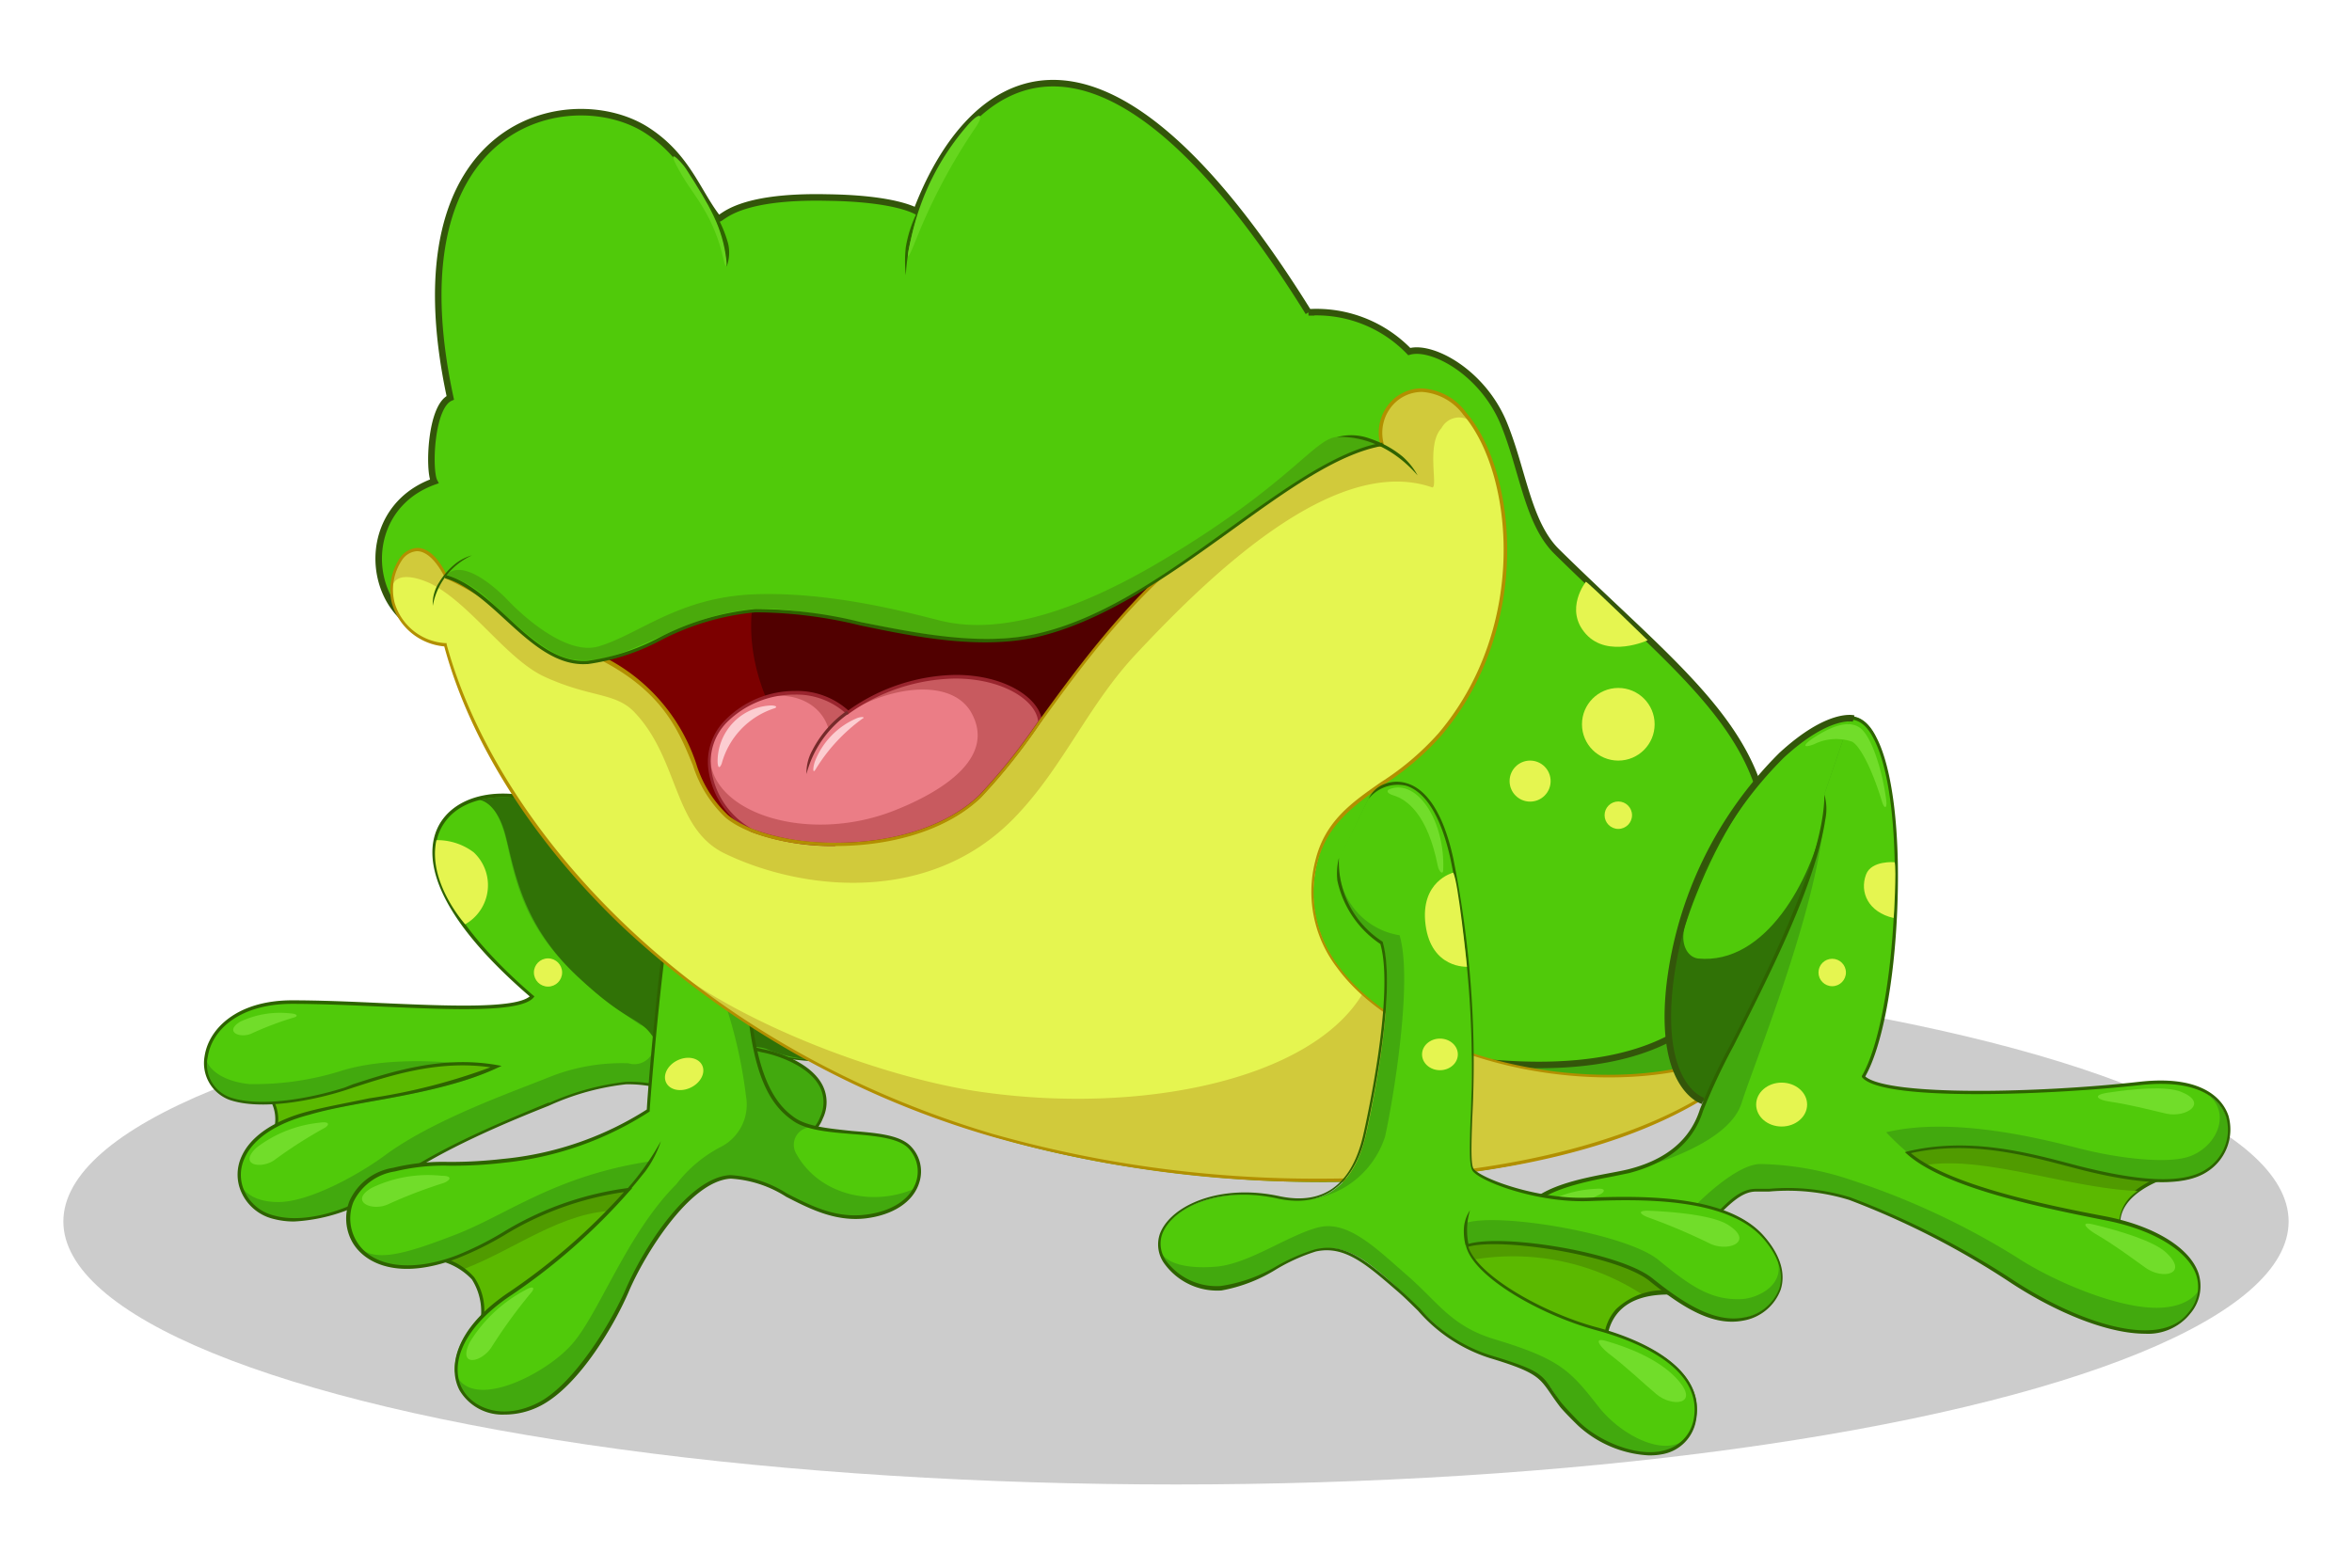 <svg id="Layer_1" data-name="Layer 1" xmlns="http://www.w3.org/2000/svg" width="180" height="120" viewBox="0 0 180 120">
  <defs>
    <style>
      .cls-1 {
        opacity: 0.2;
      }

      .cls-2 {
        fill: #2e6300;
      }

      .cls-3 {
        fill: #42a90e;
      }

      .cls-4 {
        fill: #5bb900;
      }

      .cls-10, .cls-5 {
        fill: #50ca0a;
      }

      .cls-6 {
        fill: #71dd2a;
      }

      .cls-7 {
        fill: #307206;
      }

      .cls-8 {
        fill: #e5f550;
      }

      .cls-9 {
        fill: #509b00;
      }

      .cls-10, .cls-22 {
        stroke: #33560a;
        stroke-miterlimit: 10;
        stroke-width: 0.5px;
      }

      .cls-11 {
        fill: #d1ca3b;
      }

      .cls-12 {
        fill: #510000;
      }

      .cls-13 {
        fill: #7c0000;
      }

      .cls-14 {
        fill: #c85a5f;
      }

      .cls-15 {
        fill: #eb7d86;
      }

      .cls-16 {
        fill: #99252e;
      }

      .cls-17 {
        fill: #752a2a;
      }

      .cls-18 {
        fill: #b28f00;
      }

      .cls-19 {
        fill: #fccdd1;
      }

      .cls-20 {
        fill: #4aaa0c;
      }

      .cls-21 {
        fill: #66d61e;
      }

      .cls-22 {
        fill: none;
      }
    </style>
  </defs>
  <g>
    <ellipse class="cls-1" cx="90" cy="93.5" rx="85.15" ry="20.13"/>
    <g>
      <g>
        <g>
          <path class="cls-2" d="M63.39,81.27c-6.87,0-15.66-3.71-21.12-9.12-5.18-5.14-4.87-7.7-4.22-8.77,1-1.7,3.93-1.73,6.15-.78l-.09.24c-2.13-.92-4.9-.91-5.86.68-.6,1-.87,3.43,4.18,8.44,6.1,6.05,16.37,10,23.4,8.88,2.79-.42,4.81-1.62,5.84-3.47l.2.13c-1.06,1.91-3.14,3.16-6,3.59A16.5,16.5,0,0,1,63.39,81.27Z"/>
          <g>
            <path class="cls-3" d="M71.77,77.44c-3.89,7-20.48,3.49-29.42-5.39s-2.67-11.26,1.8-9.33"/>
            <path class="cls-4" d="M19.54,83.61s2.38.07,1.37,3.35c3.87-2.4,14.89-1.35,18.52-5.56C32.1,79,26.19,83.8,19.54,83.61Z"/>
            <path class="cls-2" d="M20.7,87.24l.09-.32a2.93,2.93,0,0,0,0-2.5,1.64,1.64,0,0,0-1.22-.68v-.25a25.79,25.79,0,0,0,7.83-1.43,28.07,28.07,0,0,1,7.77-1.48,13.35,13.35,0,0,1,4.32.7l.18.06-.12.15c-2.16,2.5-6.93,3.17-11.14,3.77-3,.42-5.83.83-7.41,1.81Zm-.33-3.5a1.6,1.6,0,0,1,.58.53,3,3,0,0,1,.16,2.43c1.65-.9,4.37-1.28,7.24-1.69,4.09-.58,8.7-1.24,10.86-3.55a13.21,13.21,0,0,0-4.07-.62,27.63,27.63,0,0,0-7.7,1.46A28.84,28.84,0,0,1,20.37,83.74Z"/>
            <path class="cls-3" d="M40.87,67.12C45.39,73,45.33,73.31,51,77.19a20.82,20.82,0,0,0,7.42,3.2c1.83.35,5.86,2,4.46,5.14-1.71,3.9-7.15.4-9.48-1.11a9.56,9.56,0,0,0-5.48-1.53,19.65,19.65,0,0,0-5.81,1.59c-2.64,1.07-8.47,3.39-12.24,6.18s-9.63,4.12-11.24.55c-1-2.27.52-4.89,5-6.06,4-1.05,10.12-1.55,14.34-3.51-4.46-.79-8.65.74-11.52,1.67s-6.66,1.52-8.85.76c-3.38-1.18-2.36-7.38,4.76-7.38,7,0,17,1.17,18.36-.43-15.22-13.07-3.76-18.54,3.45-13.54"/>
            <path class="cls-5" d="M49,78.45a43.83,43.83,0,0,1-4.9-3.78c-3.46-3.34-4.44-6.12-5.25-9.91C38.1,61.3,36.9,61,36,61.31c-3.94,1.32-4.93,6.69,4.69,15-1.36,1.6-11.41.43-18.36.43-4.05,0-6.13,2-6.54,4-.17.77.9,2,3.29,2.24a22.06,22.06,0,0,0,7-1c2.87-.92,7.37-1,11.83-.2-4.22,2-10.35,2.46-14.34,3.51-3.44.9-5.07,2.65-5.31,4.43-.15,1.14.84,2.3,3.05,2.29,2.38,0,6.18-2.12,8.13-3.56,3.77-2.79,9.94-4.92,12.59-6a14.9,14.9,0,0,1,6.06-1.06A1.49,1.49,0,0,0,49,78.45Z"/>
            <path class="cls-6" d="M24.43,85.94a9.52,9.52,0,0,0-4.79,1.9c-1.4,1.3.24,1.67,1.3,1a35.31,35.31,0,0,1,3.95-2.53C25.19,86.11,25.27,85.81,24.43,85.94Z"/>
            <path class="cls-6" d="M22.21,77.57a7.09,7.09,0,0,0-3.83.64c-1.23.75-.06,1.29.83.92a25,25,0,0,1,3.3-1.25C22.76,77.82,22.86,77.61,22.21,77.57Z"/>
            <path class="cls-2" d="M22.51,93.5a6.12,6.12,0,0,1-1.59-.2,3.61,3.61,0,0,1-2.43-2,3.3,3.3,0,0,1,0-2.78c.69-1.55,2.5-2.77,5.11-3.45,1.36-.36,3-.65,4.66-1a45.46,45.46,0,0,0,9.27-2.37c-4-.58-7.69.64-10.44,1.53l-.6.2c-2.65.86-6.58,1.57-8.93.76a3,3,0,0,1-1.9-3.35c.32-2.12,2.51-4.27,6.7-4.27,2.1,0,4.5.1,6.82.21,5,.22,10.22.45,11.36-.51-9.05-7.81-7.74-12-6.74-13.44,1.84-2.69,6.72-2.79,10.44-.22l-.13.22C40.54,60.36,35.71,60.44,34,63c-2,2.89.55,7.82,6.8,13.19l.1.08-.08.1c-1,1.15-6.16.92-11.64.68-2.32-.1-4.72-.21-6.81-.21-4.05,0-6.16,2-6.47,4.06A2.67,2.67,0,0,0,17.62,84c2.29.79,6.16.08,8.78-.76L27,83c2.87-.93,6.79-2.22,11-1.48l.39.07-.37.17c-2.79,1.3-6.47,2-9.71,2.57-1.69.31-3.29.6-4.64,1-2.54.66-4.3,1.84-4.95,3.32a3,3,0,0,0,0,2.56A3.35,3.35,0,0,0,21,93.05c2.33.65,5.94-.37,8.79-2.49,3.73-2.76,9.42-5,12.16-6.15l.11,0a19.68,19.68,0,0,1,5.84-1.6,9.7,9.7,0,0,1,5.55,1.54c1.74,1.13,5.36,3.48,7.69,2.74a2.66,2.66,0,0,0,1.62-1.57,2.63,2.63,0,0,0,0-2.29c-.79-1.61-3.23-2.45-4.4-2.67a21.26,21.26,0,0,1-7.46-3.22c-4.94-3.4-5.28-3.83-8.55-7.93-.48-.61-1.49-2.25-1.49-2.25.64.79,1.19,1.48,1.67,2.09,3.32,4.16,3.59,4.5,8.5,7.88a20.83,20.83,0,0,0,7.37,3.18c1.31.25,3.74,1.11,4.57,2.8a2.87,2.87,0,0,1,0,2.51,2.92,2.92,0,0,1-1.77,1.71c-2.43.78-6.12-1.61-7.89-2.76A9.41,9.41,0,0,0,47.89,83a19.45,19.45,0,0,0-5.76,1.58l-.11.05c-2.73,1.09-8.41,3.37-12.11,6.12A13.27,13.27,0,0,1,22.51,93.5Z"/>
          </g>
        </g>
        <path class="cls-7" d="M36.69,61.23s1.32.1,2,2.72,1.25,6.66,5.2,10.49,5,3.38,6,4.81,7.28.41,8.84,1.07,3.81,1,4.66.7S60,70.3,59.81,70.25s-19-8.91-19-8.91A8.41,8.41,0,0,0,36.69,61.23Z"/>
        <path class="cls-8" d="M33.4,64.31a4.63,4.63,0,0,1,2.85.93,3.44,3.44,0,0,1-.65,5.51S32.69,67.53,33.4,64.31Z"/>
        <circle class="cls-8" cx="41.94" cy="74.44" r="1.08"/>
      </g>
      <g>
        <path class="cls-9" d="M32.1,96.25s5.88-.36,4.65,5.51C39.38,99.1,46,95.22,49.26,90c-4.25.92-7.39,1.72-10.56,3.53A30.85,30.85,0,0,1,32.1,96.25Z"/>
        <path class="cls-4" d="M35.47,97.15c1.05.76,1.8,2.12,1.28,4.61,2.16-2.18,7-5.2,10.48-9.09C43.05,92.68,39.44,95.64,35.47,97.15Z"/>
        <path class="cls-2" d="M36.55,102.14l.08-.4a4.61,4.61,0,0,0-.52-3.81,5,5,0,0,0-3.81-1.56h-.19l0-.24a31.33,31.33,0,0,0,6.56-2.69c3.26-1.86,6.59-2.67,10.59-3.55l.29-.06-.16.26c-2.22,3.53-6,6.45-9,8.8a38.67,38.67,0,0,0-3.56,3Zm-3.65-6a4.79,4.79,0,0,1,3.39,1.63,4.57,4.57,0,0,1,.65,3.63c.84-.81,2-1.7,3.31-2.73,2.91-2.28,6.53-5.1,8.74-8.48-4,.88-7.07,1.66-10.24,3.46A30.28,30.28,0,0,1,32.9,96.15Z"/>
        <path class="cls-3" d="M51.6,68.08c-.87,2.86-1.91,15.24-2,16.93a25.27,25.27,0,0,1-11,3.83c-4.61.5-4.85-.13-8.38.67s-4.09,3.75-3,5.56S31,97.72,35,96.21s5.8-4,13.07-5.14a47.42,47.42,0,0,1-9.25,8.08c-7.47,5.18-2.9,11,2.43,8.32,2.86-1.47,5.59-6.08,6.74-8.74,1.29-3,4.72-8.5,7.9-8.67s6.11,3.54,10.32,3,4.93-3.75,3.34-5.33-6.75-.65-8.82-2.08-3.66-4.55-3.65-13.56"/>
        <path class="cls-5" d="M60.91,88.26c1.73,3.2,5.81,4.12,9,2.76a2.69,2.69,0,0,0-.4-3.26c-1.27-1.25-4.8-.92-7.23-1.46A1.34,1.34,0,0,0,60.91,88.26Z"/>
        <path class="cls-5" d="M43.76,102.91c2.1-2.37,4.2-8.47,8-12.26a10.15,10.15,0,0,1,3.33-2.82,3.64,3.64,0,0,0,2-3.93,36.21,36.21,0,0,0-1.91-8c-.6-1.69-2.58-4.39-4.31-4.21-.66,4.77-1.26,12-1.32,13.29a25.27,25.27,0,0,1-11,3.83c-4.61.5-4.85-.13-8.38.67s-4.09,3.75-3,5.56,3.71,1,7.68-.53S42.47,90,49.73,88.9c-.1.12-1.86,2.39-2,2.5a47.31,47.31,0,0,1-9,7.75c-2.92,2-4,4.16-3.92,5.83C35.86,108.16,41.67,105.28,43.76,102.91Z"/>
        <path class="cls-6" d="M40.2,98.75a11,11,0,0,0-4.25,4c-.93,1.89.85,1.58,1.64.41a40,40,0,0,1,3.08-4.24C40.9,98.66,40.91,98.34,40.2,98.75Z"/>
        <path class="cls-6" d="M33.79,90a9.92,9.92,0,0,0-5.33.92c-1.74,1-.09,1.82,1.18,1.29a37.52,37.52,0,0,1,4.29-1.65C34.39,90.4,34.76,90,33.79,90Z"/>
        <path class="cls-2" d="M38.59,108.28a3.8,3.8,0,0,1-3.42-1.86c-.87-1.65-.46-4.57,3.58-7.37a47.75,47.75,0,0,0,9-7.8,24.06,24.06,0,0,0-9.19,3.32A24.56,24.56,0,0,1,35,96.32c-4.36,1.67-7,.48-8-1.18a3.69,3.69,0,0,1-.25-3.22,4.42,4.42,0,0,1,3.34-2.53,15.93,15.93,0,0,1,4.2-.45,35.13,35.13,0,0,0,4.19-.23A24.85,24.85,0,0,0,49.5,84.93c.1-1.9,1.12-14.06,2-16.89l.22.08c-.86,2.84-1.9,15.24-2,16.89v.07l0,0A25.17,25.17,0,0,1,38.59,89a33.49,33.49,0,0,1-4.22.23,15.71,15.71,0,0,0-4.15.44A4.22,4.22,0,0,0,27.05,92a3.4,3.4,0,0,0,.23,3c1.18,2,4.2,2.42,7.68,1.09a24.16,24.16,0,0,0,3.49-1.74,24.37,24.37,0,0,1,9.6-3.41l.33,0-.23.26a47.2,47.2,0,0,1-9.27,8.11c-3.91,2.71-4.33,5.48-3.5,7s3.13,2.43,5.81,1.06,5.52-6,6.69-8.67c1.42-3.29,4.84-8.58,8-8.75a9,9,0,0,1,4.35,1.41c1.82.93,3.69,1.9,6,1.62,2-.24,3.46-1.17,3.89-2.55a2.57,2.57,0,0,0-.62-2.56c-.79-.78-2.6-.93-4.34-1.07s-3.44-.29-4.46-1C58.83,84.51,57,81.89,57,72.12h.24c0,9.71,1.92,12.29,3.6,13.45,1,.68,2.69.82,4.35,1,1.86.15,3.63.29,4.48,1.14a2.76,2.76,0,0,1,.68,2.82c-.46,1.48-2,2.47-4.08,2.73-2.35.28-4.34-.75-6.1-1.65a8.85,8.85,0,0,0-4.24-1.39c-3.16.17-6.62,5.87-7.79,8.6-1,2.37-3.75,7.24-6.8,8.8A6,6,0,0,1,38.59,108.28Z"/>
        <path class="cls-2" d="M48.15,91.16,48,91a20.31,20.31,0,0,0,2.58-3.65,8.3,8.3,0,0,1-1.2,2.32C48.92,90.24,48.48,90.79,48.15,91.16Z"/>
      </g>
      <path class="cls-3" d="M70.49,16.32c2.65-9.88,14-18.48,29.66,7.59,0,0,5.64-.1,7.71,3,1.75-.5,5.08,1.43,6.51,5.05s1.84,7.62,4.07,9.82c11.17,11,19.86,17.63,18,32.37-2.45,17-37.34,19.71-60.53,12.81S38,63.67,34.09,49.36c-4.12-.19-8.42-9.44-.86-12.47-.61-2.5,0-5.81,1.47-6.48C31.34,20.13,35.75,8.58,45,8.58c6.16,0,8.38,6.11,10,8.13,1.23.38,1.48-1.49,8.37-1.62A18.3,18.3,0,0,1,70.49,16.32Z"/>
      <path class="cls-10" d="M70.14,16.17c3.66-9.71,13.38-19,30,7.74a9.86,9.86,0,0,1,7.71,3c1.75-.5,5.61,1.58,7.23,5.49,1.48,3.6,1.83,7.62,4.06,9.82,11.17,11,19.27,15.81,15,29.44S111.67,84,82,72.61C59.39,63.92,43.26,62.17,39.37,47.85c-10.53,4.73-13.91-8.23-6.14-11-.44-.85-.28-5.73,1.23-6.4C29.84,9,43.82,6.24,49.55,10c3.07,2,3.82,4.72,5.41,6.74.3.05,1.3-1.78,8.37-1.62C67.14,15.17,69.23,15.7,70.14,16.17Z"/>
      <path class="cls-11" d="M138.12,75.3c-5.73,16-40.31,18.13-62.18,11.61C52.75,80,38,63.67,34.09,49.36a4.48,4.48,0,0,1-4-3.18c-.73-2.85,1.86-6.47,4-2,2.78,1,7.46,5.34,9.8,5.47s8.26-3.24,12.23-3.6,15.53,2.53,21.25,1.51S98.68,34.38,105.8,34c-.9-3.17,3-6.23,6.35-2.37,3.69,4.31,5.24,16.11-1.91,24.57C106.7,60.42,102,61.06,100.8,66,96.93,81.92,132.64,88.6,138.12,75.3Z"/>
      <path class="cls-8" d="M112.63,32.3a1.52,1.52,0,0,0-2.31.47c-1.19,1.26-.24,4.54-.71,4.54C102.21,34.73,92.72,43.89,87,50c-3.77,4-5.63,8.76-9.4,12.63-6.51,6.68-16.27,5.54-22.14,2.7-4-1.94-3.46-7.31-7-10.91C47,53,45.15,53.39,41.69,51.81c-2.93-1.34-5.7-5.65-8.79-7.17-1.15-.52-3.06-1-2.93.86a5.35,5.35,0,0,0,.11.68,4.48,4.48,0,0,0,4,3.18c2.22,8.17,8,17,16.84,24.36,6.09,4.84,16.81,8.76,23.89,9.82,12.43,1.85,25.5-.88,29.46-7.46C101.36,73.41,99.82,70,100.8,66c1.18-4.91,5.9-5.55,9.44-9.73C117.07,48.16,116,37,112.63,32.3Z"/>
      <g>
        <path class="cls-12" d="M92.67,40.93C83.92,47.25,78.78,57.35,75,61a13.9,13.9,0,0,1-7.08,3.29c-4.81.9-10.06.06-12.29-1.78C52.11,59.63,53.92,54,45,49.86c0,0,6-2.86,9.11-4a13.53,13.53,0,0,1,3.68-.74,50.48,50.48,0,0,1,11,.8C75.94,47,79.27,46.49,92.67,40.93Z"/>
        <path class="cls-13" d="M67.9,64.27c-4.81.9-10.06.06-12.29-1.78C52.11,59.63,53.92,54,45,49.86c0,0,6-2.86,9.11-4a13.53,13.53,0,0,1,3.68-.74C56,53.29,62.49,60.47,67.9,64.27Z"/>
        <path class="cls-14" d="M79.59,55.19A47.46,47.46,0,0,1,75,61c-4.32,4.13-12.92,4.4-17.48,2.58h0c-2.73-1.42-4.61-5.66-1.91-8.37s7.14-2.78,9.29-.63C72.05,49.61,79.27,52.3,79.59,55.19Z"/>
        <path class="cls-15" d="M68.55,62c3.43-1.37,7.85-4,5.71-7.58-1.91-3-8-1.47-10.87,1.31-.6-1.92-2.71-2.84-4.92-2.34a7.14,7.14,0,0,0-2.88,1.77,4.34,4.34,0,0,0-1.23,2.31C53.89,62.1,61.71,64.76,68.55,62Z"/>
        <path class="cls-16" d="M63.92,64.76a17.86,17.86,0,0,1-6.44-1.08h0a6.45,6.45,0,0,1-3.24-4.6,4.54,4.54,0,0,1,1.3-4,7.49,7.49,0,0,1,5.3-2.19,5.87,5.87,0,0,1,4.08,1.49,14.56,14.56,0,0,1,8.22-2.72c3.84,0,6.41,1.82,6.6,3.49v0l-.1.14a45.59,45.59,0,0,1-4.55,5.71c-2.45,2.34-6.51,3.69-11.14,3.69Zm-6.38-1.32h0a17.75,17.75,0,0,0,6.38,1.07h0c4.57,0,8.58-1.32,11-3.63a44.94,44.94,0,0,0,4.52-5.67l0-.06c-.21-1.55-2.68-3.21-6.35-3.21a14.37,14.37,0,0,0-8.17,2.72l-.07.06-.07-.07a5.65,5.65,0,0,0-4-1.48,7.29,7.29,0,0,0-5.14,2.11A4.27,4.27,0,0,0,54.45,59,6.18,6.18,0,0,0,57.54,63.44Z"/>
        <path class="cls-17" d="M61.72,59.25a3.56,3.56,0,0,1,.46-1.84,8.33,8.33,0,0,1,2.63-3l.14.21A8.13,8.13,0,0,0,61.72,59.25Z"/>
        <path class="cls-18" d="M63.92,64.76h0c-3.54,0-6.76-.83-8.39-2.17a9.43,9.43,0,0,1-2.5-4c-1.14-2.79-2.43-6-8.09-8.57l-.25-.12.25-.11c.06,0,6.05-2.88,9.12-4a16.12,16.12,0,0,1,5.6-.82,62,62,0,0,1,9.19.88,32.55,32.55,0,0,0,5.11.47c4.33,0,8.52-1.22,18.67-5.43l1-.41-.87.63C87,45.16,82.9,50.84,79.59,55.4a45.62,45.62,0,0,1-4.53,5.67C72.61,63.41,68.55,64.76,63.92,64.76ZM45.28,49.86a14.11,14.11,0,0,1,8,8.59,9,9,0,0,0,2.43,3.94c1.59,1.31,4.75,2.12,8.24,2.12,4.57,0,8.58-1.32,11-3.63a45,45,0,0,0,4.5-5.63c3.16-4.36,7.07-9.73,12.4-13.82C82.27,45.35,78.19,46.5,74,46.5A33,33,0,0,1,68.81,46a61.41,61.41,0,0,0-9.15-.88,15.89,15.89,0,0,0-5.52.81C51.43,47,46.44,49.31,45.28,49.86Z"/>
        <path class="cls-19" d="M62.38,58.25A5.93,5.93,0,0,1,65.52,55c.39-.18.73-.11.5,0a13.38,13.38,0,0,0-3.59,3.87C62.16,59.33,62.22,58.67,62.38,58.25Z"/>
        <path class="cls-19" d="M54.92,58.21A4.28,4.28,0,0,1,59,54c.42,0,.53.14.23.23a6.13,6.13,0,0,0-4,4.23C55,59,54.91,58.58,54.92,58.21Z"/>
      </g>
      <path class="cls-18" d="M101.08,90.47A90.93,90.93,0,0,1,75.91,87,69.88,69.88,0,0,1,47.7,71C40.89,64.54,36,56.89,34,49.48a4.6,4.6,0,0,1-4-3.27,4.36,4.36,0,0,1,.58-3.46,1.73,1.73,0,0,1,1.36-.81c.56,0,1.41.36,2.26,2.09a24.94,24.94,0,0,1,4.36,2.6c2,1.37,4.08,2.78,5.37,2.85C45,49.54,47,48.77,49.13,48a29.55,29.55,0,0,1,7-2.08c.23,0,.5,0,.79,0A63.37,63.37,0,0,1,64,46.6a80.84,80.84,0,0,0,10.38,1,16.56,16.56,0,0,0,2.94-.22c2.48-.44,6.92-3,11.61-5.79,5.93-3.47,12.64-7.4,16.68-7.68a3.46,3.46,0,0,1,.53-2.78,3.23,3.23,0,0,1,2.66-1.4,4.5,4.5,0,0,1,3.41,1.85c3.9,4.55,5.09,16.44-1.91,24.73a21.47,21.47,0,0,1-4.47,3.8c-2.27,1.58-4.24,3-5,5.88a9.33,9.33,0,0,0,1.64,8c3.57,4.87,12,8.28,20.63,8.28,7.47,0,13-2.63,14.83-7l.22.1c-1.77,4.92-6.49,8.91-13.65,11.54C118.18,89.23,110.06,90.47,101.08,90.47ZM31.91,42.19a1.51,1.51,0,0,0-1.17.72,4.06,4.06,0,0,0-.54,3.23,4.33,4.33,0,0,0,3.89,3.09h.09l0,.09c3.69,13.56,18,30.4,41.77,37.47a90.55,90.55,0,0,0,25.11,3.43c9,0,17-1.24,23.42-3.58,6-2.19,10.24-5.33,12.47-9.17-2.55,3.2-7.5,5-13.79,5h0c-8.65,0-17.21-3.44-20.82-8.38a9.55,9.55,0,0,1-1.68-8.2c.73-3,2.73-4.42,5-6a21,21,0,0,0,4.42-3.75c6.92-8.18,5.75-19.91,1.91-24.39A4.29,4.29,0,0,0,108.83,30a3,3,0,0,0-2.47,1.3,3.21,3.21,0,0,0-.45,2.71l0,.16h-.15c-4,.19-10.75,4.16-16.72,7.66-4.72,2.76-9.17,5.37-11.69,5.82a17,17,0,0,1-3,.22,80.94,80.94,0,0,1-10.41-1,62.58,62.58,0,0,0-7.1-.74c-.28,0-.54,0-.77,0a29.38,29.38,0,0,0-6.91,2C47,49.06,45,49.8,43.89,49.74c-1.35-.08-3.46-1.51-5.49-2.9a24,24,0,0,0-4.35-2.59h0l0-.05C33.18,42.54,32.41,42.19,31.91,42.19Z"/>
      <path class="cls-5" d="M34.08,44.14c3.81,1,6.71,6.91,10.9,6.57s7.37-3.62,12.85-4,14.25,3.52,21.44,1.94C89.19,46.5,98.46,35.33,105.79,34c0,0-32.88-.26-45.92,1.83S34.08,44.14,34.08,44.14Z"/>
      <g>
        <path class="cls-20" d="M34.17,44a8.84,8.84,0,0,1,3.5,2.17c2,1.83,4.21,4,6.17,4.31a7.12,7.12,0,0,0,3.39-.39c.7-.17,3.52-1.46,4.22-1.77A21.68,21.68,0,0,1,56,46.85c1.64-.27,2.6-.47,6.39.13s5.82,1.24,8.48,1.56a24.59,24.59,0,0,0,7.6.17c3.32-.45,6.91-2.46,9.37-3.94s7.12-4.94,8.15-5.66a47.5,47.5,0,0,1,6.32-4c1.69-.69,3-1.12,3-1.12a6.44,6.44,0,0,0-3-.54c-1.71.11-3.54,3.57-13.28,9.4s-14.84,5.21-17.13,4.64-8.27-2.21-14.13-2-8.89,3.1-12,4c-2.87.79-6.85-3.49-6.85-3.49S35.69,42.5,34.17,44Z"/>
        <path class="cls-2" d="M44.64,50.84c-2.26,0-4.15-1.74-6-3.43-1.45-1.34-3-2.72-4.59-3.15l.06-.25c1.68.45,3.21,1.85,4.69,3.21C40.7,49,42.66,50.77,45,50.58a16.32,16.32,0,0,0,5.42-1.76,20.14,20.14,0,0,1,7.42-2.2,34.09,34.09,0,0,1,8.05,1c4.29.86,9.15,1.84,13.38.91,5.21-1.15,10.15-4.72,14.92-8.17,4.17-3,8.12-5.86,11.61-6.48l0,.25c-3.44.61-7.36,3.44-11.51,6.44-4.8,3.46-9.76,7-15,8.21-4.28.94-9.16,0-13.47-.91a34.35,34.35,0,0,0-8-1,19.71,19.71,0,0,0-7.34,2.19A16.69,16.69,0,0,1,45,50.83Z"/>
      </g>
      <g>
        <path class="cls-2" d="M108.49,36.39c-2.94-3.36-6.18-2.92-6.21-2.92a4.14,4.14,0,0,1,2.58.11,7.78,7.78,0,0,1,2.47,1.36A5.31,5.31,0,0,1,108.49,36.39Z"/>
        <path class="cls-2" d="M36.12,42.51a5.29,5.29,0,0,0-3,3.86,3,3,0,0,1,.48-1.78,5.44,5.44,0,0,1,1.33-1.5A3.77,3.77,0,0,1,36.12,42.51Z"/>
      </g>
      <g>
        <path class="cls-2" d="M69.32,21.07a9.82,9.82,0,0,1,0-2.14,9.57,9.57,0,0,1,1.07-3.07l-.07.41A16.78,16.78,0,0,0,69.32,21.07Z"/>
        <g>
          <path class="cls-2" d="M55.61,20.41a11.48,11.48,0,0,0-1.56-4.89l.19.05a9.57,9.57,0,0,1,1.48,3.06A3.07,3.07,0,0,1,55.61,20.41Z"/>
          <path class="cls-21" d="M52.5,12.92c1.85,2.88,2.8,4.51,3.09,7,.07.57-.08.59-.2,0-.75-3.41-2.29-4.95-3.14-6.4C50.62,10.76,52.18,12.42,52.5,12.92Z"/>
        </g>
        <path class="cls-21" d="M69.73,18.25a19.26,19.26,0,0,1,4.39-8.74c1-1.09,1.16-.65.54.25a44.56,44.56,0,0,0-4.51,8.47C69.54,19.76,69.23,20.37,69.73,18.25Z"/>
      </g>
      <g>
        <path class="cls-8" d="M121.37,44.53s-1.69,2.12,0,4,4.73.48,4.73.48S121.57,44.6,121.37,44.53Z"/>
        <circle class="cls-8" cx="123.85" cy="55.44" r="2.78"/>
        <circle class="cls-8" cx="117.1" cy="59.79" r="1.57"/>
        <circle class="cls-8" cx="123.85" cy="62.4" r="1.05"/>
      </g>
      <g>
        <g>
          <path class="cls-9" d="M166.3,89.88s-4.73,1.18-4.09,4.29c-7.71-1.35-16.36-2.41-17.31-7,6.94-.63,9,.34,12.66,1.27A69,69,0,0,0,166.3,89.88Z"/>
          <path class="cls-2" d="M162.36,94.33l-.17,0-2-.35c-7.14-1.21-14.52-2.46-15.41-6.7l0-.14.13,0c1.5-.13,2.81-.2,4-.2A24.13,24.13,0,0,1,156.2,88c.44.12.9.25,1.39.37a66,66,0,0,0,8.72,1.39l.74.07-.73.18s-4.6,1.19-4,4.14Zm-17.32-7c1,4,8.21,5.19,15.18,6.37l1.84.32c-.35-2.39,2.37-3.64,3.61-4.08a63.74,63.74,0,0,1-8.14-1.33l-1.39-.37a23.79,23.79,0,0,0-7.26-1.09C147.73,87.15,146.47,87.21,145,87.33Z"/>
          <path class="cls-2" d="M145.93,88.37c-.38-.33-.75-.69-1.08-1a7.27,7.27,0,0,1-1.23-1.68,31.09,31.09,0,0,0,2.46,2.51Z"/>
          <g>
            <path class="cls-2" d="M131.07,84.55a4.25,4.25,0,0,1-2.84-2.4c-1.59-3.35-.28-9.28,1.47-13.71,3.67-9.31,9.16-13.54,11.88-13.58h0c.79,0,1.47.55,2,1.62l-.21.12c-.52-1-1.13-1.5-1.84-1.48-2.66,0-8,4.22-11.66,13.41-1.73,4.38-3,10.23-1.47,13.51a4,4,0,0,0,2.68,2.26Z"/>
            <g>
              <g>
                <path class="cls-7" d="M141.58,55c-2.61,0-8.08,4.15-11.77,13.5C127.35,74.7,126,83.1,131.1,84.42l12.42-27.88C143,55.55,142.36,55,141.58,55Z"/>
                <path class="cls-5" d="M141.58,55c-2.61,0-8.08,4.15-11.77,13.5-.31.78-.61,1.6-.87,2.44-.36,1.23.14,2.3,1,2.43,5.24.51,8.68-6.14,9.6-10.55l4-6.27C143,55.55,142.36,55,141.58,55Z"/>
                <path class="cls-4" d="M146.21,89.45c2.88,2.73,9.75,3.63,16,4.72a3,3,0,0,1,1.39-3C157.82,90.92,150.72,88,146.21,89.45Z"/>
                <path class="cls-3" d="M139.61,60.82c.41,6.51-8.45,21.09-9.41,24.15s-3.57,4.19-5.6,4.7-10,1.26-7.74,5.43,11.08,1.3,13-.55,3-3.43,4.52-3.43a19.41,19.41,0,0,1,7.19.61A63,63,0,0,1,154,98.13c4.36,2.86,11.19,5.64,13.58,2.4s-1.27-6.19-6.36-7.2c-4.51-.9-12.31-2.44-15.24-5,4.92-1.18,9.68.25,12.94,1.09s7.74,1.7,9.93.25c2.9-1.91,2.77-7.54-5.15-6.65-7.26.82-19.5,1.18-21.11-.5,3.31-5.65,3.78-27.54-1-27.48"/>
                <path class="cls-5" d="M139.61,60.82c.41,6.51-5.37,20.55-6.32,23.6s-6.66,4.74-8.69,5.25-10,1.25-7.74,5.43c1.38,2.56,9.7.58,12.1-2,1.82-2,4.27-4,5.76-4a23,23,0,0,1,7.06,1.26,58,58,0,0,1,12.59,5.9c2.49,1.63,7,3.63,10.16,3.83,2.94.19,3.82-1.28,3.82-1.56,0-2.4-3.08-4.41-7.1-5.21-4.21-.84-11.27-2.24-14.58-4.54a20.49,20.49,0,0,1-2.32-2.11c4.93-1.18,11.41.37,14.67,1.21s6.87,1.2,8.48.66c3.26-1.09,4.15-6.47-3.77-5.58-7.26.82-19.5,1.18-21.11-.5,3.31-5.65,3.78-27.54-1-27.48"/>
                <path class="cls-6" d="M161.32,83.64c1.91-.29,4.45-.53,5.59-.07,2.15.85.42,2-1.1,1.68-1.35-.31-2.69-.68-4.44-.94C160.63,84.2,160,83.84,161.32,83.64Z"/>
                <path class="cls-6" d="M160.22,93.73c1.91.46,4.62,1.25,5.59,2.18,1.71,1.63-.31,2.06-1.6,1.14s-2.28-1.68-3.82-2.59C159.74,94.08,159.06,93.45,160.22,93.73Z"/>
                <path class="cls-6" d="M122.13,91a8.81,8.81,0,0,0-4.49,1.46c-1.36,1.12.13,1.55,1.14,1a30.55,30.55,0,0,1,3.76-2.08C122.82,91.2,122.91,90.93,122.13,91Z"/>
              </g>
              <path class="cls-6" d="M138.78,56.49c1.23-.81,2.65-1.44,3.56-.78s1.72,3.32,2,5.44c.12.8-.14.8-.32.18-.66-2.19-1.58-4.14-2.26-4.55a3.76,3.76,0,0,0-2.93.19C137.83,57.34,138.09,56.94,138.78,56.49Z"/>
            </g>
          </g>
          <path class="cls-2" d="M164.17,102.09c-2.94,0-6.88-1.68-10.21-3.85a62.52,62.52,0,0,0-12.44-6.39,16,16,0,0,0-6.14-.64l-1,0c-1.12,0-2.05,1-3.32,2.27-.35.36-.72.74-1.12,1.13-1.31,1.28-6.25,3.21-9.85,2.62a4.3,4.3,0,0,1-3.32-2.1,2.52,2.52,0,0,1-.24-2.29c.86-2,4.64-2.66,6.9-3.09.47-.09.88-.17,1.16-.24,2.93-.73,4.78-2.28,5.51-4.61a48,48,0,0,1,2.37-5c2.85-5.63,7.15-14.15,7.15-19.08a4,4,0,0,1,.07,1.92c-.76,5.08-4.49,12.3-7,17.28a48.11,48.11,0,0,0-2.35,5c-.76,2.42-2.67,4-5.69,4.78l-1.16.24c-2.22.42-5.93,1.12-6.74,3a2.27,2.27,0,0,0,.24,2,4.05,4.05,0,0,0,3.15,2c3.53.58,8.37-1.31,9.65-2.55.4-.39.76-.77,1.11-1.13C132.2,92,133.15,91,134.37,91l1,0a16.37,16.37,0,0,1,6.23.65A63.25,63.25,0,0,1,154.09,98c4.94,3.24,11.25,5.38,13.42,2.43a2.94,2.94,0,0,0,.56-2.86c-.65-1.84-3.28-3.43-6.84-4.14h0c-4.61-.92-12.32-2.45-15.27-5.08l-.18-.16.23-.06c4.62-1.1,9.07.07,12.32.92l.68.18c5,1.28,8.17,1.37,9.83.27a3.57,3.57,0,0,0,1.53-4c-.3-.92-1.54-3-6.59-2.44-6.31.71-19.45,1.31-21.22-.54l-.07-.08,0-.08c2.65-4.5,3.62-20.7.89-25.84-.51-1-1.12-1.44-1.8-1.44h0v-.26c.78,0,1.47.52,2,1.58,1.25,2.34,1.86,7.26,1.62,13.16-.22,5.65-1.16,10.55-2.45,12.84,1.78,1.52,13.31,1.27,20.95.41,5.22-.6,6.53,1.63,6.85,2.61a3.84,3.84,0,0,1-1.63,4.27c-1.72,1.14-5,1.06-10-.24l-.68-.18c-3.17-.83-7.49-2-12-1,3,2.49,10.48,4,15,4.86h0c3.64.73,6.33,2.37,7,4.3a3.23,3.23,0,0,1-.6,3.1A4.12,4.12,0,0,1,164.17,102.09Z"/>
          <path class="cls-22" d="M141.86,55s-1.9-.51-5.51,2.81a29.72,29.72,0,0,0-8.57,17.63c-.86,7.86,2.55,8.83,2.55,8.83"/>
        </g>
        <circle class="cls-8" cx="140.22" cy="74.44" r="1.05"/>
        <ellipse class="cls-8" cx="136.35" cy="84.55" rx="1.95" ry="1.68"/>
        <path class="cls-8" d="M145,66s-1.78-.16-2.19.94c-.51,1.36.17,2.88,2.11,3.33C144.94,70.31,145.15,66.5,145,66Z"/>
      </g>
      <g>
        <g>
          <path class="cls-9" d="M122.9,102.58s-.14-4,5.54-3.63c-2.77-2.46-6.68-5.1-16.87-4.22C112.27,99.68,122.9,102.58,122.9,102.58Z"/>
          <path class="cls-4" d="M112.27,96.51c2.53,3.86,10.63,6.07,10.63,6.07a3.57,3.57,0,0,1,2.88-3.43A18.19,18.19,0,0,0,112.27,96.51Z"/>
          <path class="cls-2" d="M123,102.75l-.16,0c-.43-.12-10.71-3-11.42-8l0-.13h.13c1.33-.12,2.62-.18,3.8-.18,7.2,0,10.58,2.13,13.16,4.43l.28.25-.36,0c-2.1-.15-3.64.29-4.55,1.3a3.43,3.43,0,0,0-.87,2.2Zm-11.32-7.9c.8,4.42,9.82,7.2,11.08,7.57a3.61,3.61,0,0,1,.93-2.22,5.31,5.31,0,0,1,4.37-1.39c-2.52-2.17-5.87-4.12-12.73-4.12C114.22,94.69,113,94.74,111.71,94.85Z"/>
          <path class="cls-3" d="M104.74,61.1c1.14-1.66,4.82-2.49,6.36,4.59,2.76,12.66.79,23,1.62,23.85s5,2.34,8.73,2.21,10.66-.38,13.52,2.91.77,5.81-1.55,6.25-4.65-1.07-7.09-3-11.5-3.41-14.06-2.59c.58,2.29,5.72,5.24,10,6.38s8.22,3.41,7.5,7-5.94,2.88-8.54.59a7.91,7.91,0,0,1-1.93-2c-1-2-2.06-2.54-5.25-3.5-3.41-1-4.65-3-7-5.12s-4-3.54-6.31-3-4.71,2.72-7.21,3-5.42-2-4.58-4.17,4.58-3.72,9-2.78,6-2.4,6.55-4.73,2.38-11.17,1.31-14.77c-3.51-2.53-3.42-5.54-3.27-6.52"/>
          <path class="cls-5" d="M104.74,61.1c1.14-1.66,4.82-2.49,6.36,4.59,2.76,12.66.79,23,1.62,23.85s5,2.34,8.73,2.21,10.66-.38,13.52,2.91-.31,4.72-1.68,4.78c-2.35.11-3.93-1-6.37-3s-12.17-3.65-14.73-2.83a4.7,4.7,0,0,0,.15,1.91c.83,2.26,5.78,5.06,9.88,6.16s8.22,3.41,7.5,7-5.23,1.74-7.38-1-2.91-3.63-7.84-5.13c-3.42-1-4.38-2.81-6.77-4.89s-4.56-4.28-6.83-3.71-5.26,2.76-7.76,3-5.11-.31-4.27-2.46,4.58-3.72,9-2.78A7,7,0,0,0,106,87c.53-2.34,2.18-11.81,1.11-15.41a5.53,5.53,0,0,1-4.65-5.85"/>
          <path class="cls-6" d="M126.27,92.68c2,.09,4.86.35,6,1.09,2,1.28,0,2.08-1.39,1.43a45,45,0,0,0-4.71-2C125.61,93,125.14,92.63,126.27,92.68Z"/>
          <path class="cls-6" d="M122.89,102.64c1.69.48,4.2,1.43,5.6,3.08,1.53,1.81-.53,2-1.72,1s-2.19-2-3.74-3.18C122.48,103.08,121.89,102.35,122.89,102.64Z"/>
          <path class="cls-2" d="M126.1,111.4a8.71,8.71,0,0,1-5.28-2.23c-.33-.31-1.23-1.22-1.44-1.5-1.61-2.11-1.09-2.43-5.41-3.73a12.13,12.13,0,0,1-5.44-3.6c-.51-.5-1-1-1.63-1.54-2.32-2-4-3.5-6.21-3a14.08,14.08,0,0,0-3,1.35,12,12,0,0,1-4.21,1.63,5,5,0,0,1-4.33-2,2.49,2.49,0,0,1-.37-2.37c.83-2.13,4.55-3.83,9.12-2.85s5.92-2.5,6.42-4.64c.25-1.1,2.42-10.83,1.32-14.66a7.79,7.79,0,0,1-3.29-4.85,4.91,4.91,0,0,1,.12-1.75,7.24,7.24,0,0,0,3.34,6.42l0,0,0,0c1.12,3.78-.9,13-1.31,14.84s-1.89,5.86-6.69,4.83c-4.46-1-8.07.65-8.86,2.7a2.23,2.23,0,0,0,.34,2.12,4.81,4.81,0,0,0,4.12,1.87A11.75,11.75,0,0,0,97.56,97a14.25,14.25,0,0,1,3.07-1.36c2.33-.58,4,.92,6.42,3,.6.53,1.13,1.05,1.64,1.55a11.78,11.78,0,0,0,5.34,3.54c4.58,1.38,3.86,1.54,5.45,3.63.21.27,1.16,1.28,1.5,1.6,1.51,1.41,4.37,2.6,6.35,2.07a3,3,0,0,0,2.28-2.34c.83-4.17-4.91-6.18-7.42-6.86-4.26-1.15-9.43-4.08-10-6.47l0-.12.11,0c2.61-.84,11.66.6,14.16,2.61s4.82,3.42,7,3a3.49,3.49,0,0,0,2.71-2.21c.25-.81.25-2.14-1.23-3.84-2.81-3.22-9.69-3-13.38-2.86h0c-3.81.13-8-1.38-8.81-2.25-.31-.33-.29-1.48-.21-4A78.64,78.64,0,0,0,111,65.72c-.89-4-2.34-5.27-3.41-5.58a2.85,2.85,0,0,0-2.84,1A2.09,2.09,0,0,1,106,60a2.54,2.54,0,0,1,1.64-.05c1.13.32,2.67,1.59,3.58,5.76a79.28,79.28,0,0,1,1.45,19.93c-.07,2.09-.12,3.6.13,3.86.78.82,5,2.3,8.64,2.18h0c3.73-.13,10.68-.37,13.56,2.94,1.56,1.79,1.56,3.21,1.28,4.09a3.72,3.72,0,0,1-2.89,2.38c-2.26.43-4.51-.91-7.18-3.06-2.37-1.89-11.18-3.33-13.84-2.6.71,2.21,5.71,5.06,9.83,6.17,2.57.69,8.46,2.77,7.59,7.16a3.17,3.17,0,0,1-2.45,2.53A5,5,0,0,1,126.1,111.4Z"/>
          <path class="cls-2" d="M112.16,95.32a4.31,4.31,0,0,1-.13-1.21,2.81,2.81,0,0,1,.47-1.47,5.29,5.29,0,0,0-.11,2.62Z"/>
          <path class="cls-6" d="M106.33,60.41c2.14-.84,4.27,2.47,4.12,6.16,0,.44-.32.19-.42-.31-.78-3.92-2.35-5.06-3.37-5.37C106.09,60.72,106.12,60.5,106.33,60.41Z"/>
        </g>
        <path class="cls-8" d="M111.21,66.8s-2.55.64-2.11,4S112.27,74,112.27,74,111.59,67.29,111.21,66.8Z"/>
        <ellipse class="cls-8" cx="110.2" cy="80.71" rx="1.37" ry="1.21"/>
      </g>
      <ellipse class="cls-8" cx="52.36" cy="82.2" rx="1.53" ry="1.16" transform="translate(-30.28 30.54) rotate(-25.49)"/>
    </g>
  </g>
</svg>
